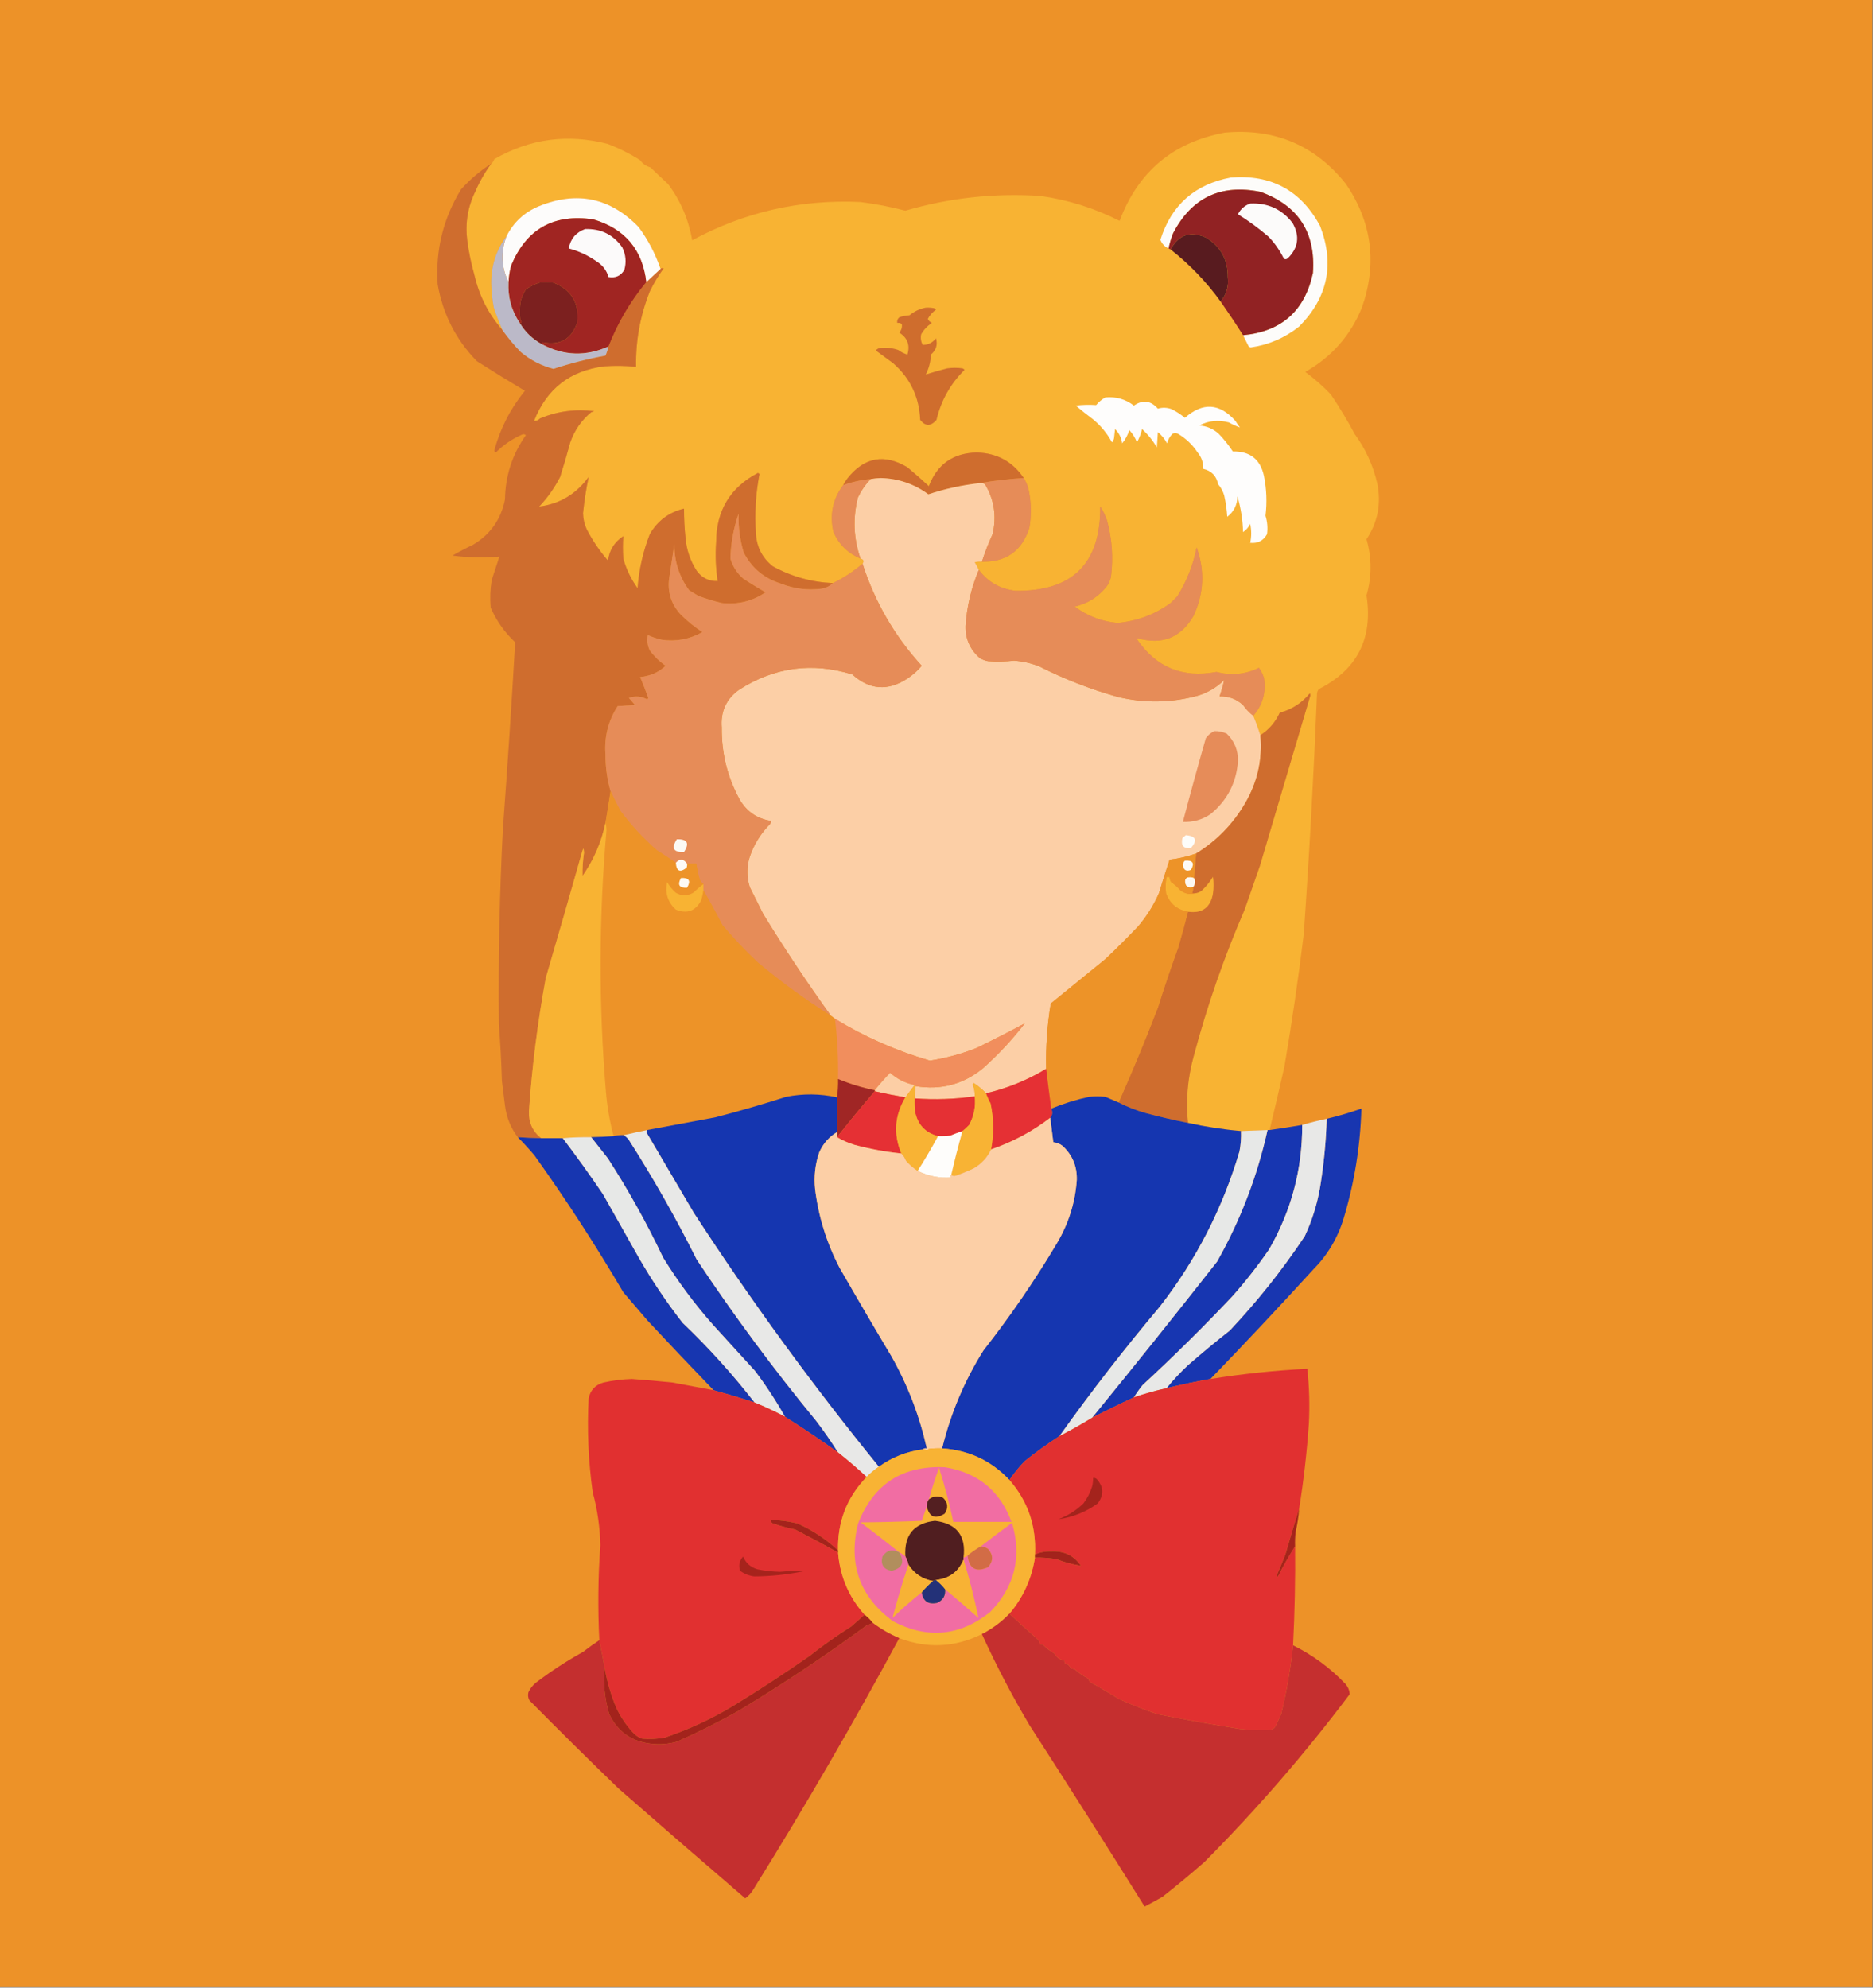 <?xml version="1.0" encoding="UTF-8"?>
<!DOCTYPE svg PUBLIC "-//W3C//DTD SVG 1.1//EN" "http://www.w3.org/Graphics/SVG/1.1/DTD/svg11.dtd">
<svg xmlns="http://www.w3.org/2000/svg" version="1.1" width="1836px" height="1948px" style="shape-rendering:geometricPrecision; text-rendering:geometricPrecision; image-rendering:optimizeQuality; fill-rule:evenodd; clip-rule:evenodd" xmlns:xlink="http://www.w3.org/1999/xlink">
<rect width="100%" height="100%" fill="#808080" stroke="none"/>
<g><path style="opacity:1" fill="#ed9228" d="M -0.5,-0.5 C 611.5,-0.5 1223.5,-0.5 1835.5,-0.5C 1835.5,648.833 1835.5,1298.17 1835.5,1947.5C 1223.5,1947.5 611.5,1947.5 -0.5,1947.5C -0.5,1298.17 -0.5,648.833 -0.5,-0.5 Z"/></g>
<g><path style="opacity:1" fill="#f8b333" d="M 1244.5,1107.5 C 1243.83,1107.5 1243.17,1107.5 1242.5,1107.5C 1233.83,1107.83 1225.17,1108.17 1216.5,1108.5C 1198.95,1106.99 1181.62,1104.32 1164.5,1100.5C 1162.29,1078.5 1164.13,1056.83 1170,1035.5C 1183.08,986.245 1199.75,938.245 1220,891.5C 1225,877.178 1230,862.844 1235,848.5C 1251.43,792.857 1267.93,737.19 1284.5,681.5C 1284.33,680.833 1284.17,680.167 1284,679.5C 1276.13,689.009 1266.3,695.342 1254.5,698.5C 1250.27,707.725 1243.94,715.059 1235.5,720.5C 1233.42,714.018 1231.09,707.684 1228.5,701.5C 1237.73,690.906 1241.23,678.573 1239,664.5C 1237.89,660.802 1236.22,657.468 1234,654.5C 1220.74,660.988 1206.9,662.321 1192.5,658.5C 1159.35,664.795 1133.35,654.128 1114.5,626.5C 1114.67,626.167 1114.83,625.833 1115,625.5C 1139.18,632.387 1157.52,625.054 1170,603.5C 1180.18,581.584 1181.18,559.251 1173,536.5C 1169.59,553.753 1163.25,569.753 1154,584.5C 1151.83,586.667 1149.67,588.833 1147.5,591C 1131.94,602.279 1114.61,608.779 1095.5,610.5C 1079.94,609.116 1065.94,603.782 1053.5,594.5C 1066.42,591.468 1076.92,584.801 1085,574.5C 1086.91,571.785 1088.24,568.785 1089,565.5C 1091.44,546.548 1090.11,527.882 1085,509.5C 1083.36,504.892 1081.2,500.559 1078.5,496.5C 1078.93,552.237 1051.26,579.737 995.5,579C 980.472,577.287 968.472,570.453 959.5,558.5C 958.307,555.948 956.973,553.448 955.5,551C 957.81,550.503 960.143,550.337 962.5,550.5C 986.149,551.021 1001.65,540.021 1009,517.5C 1010.94,506.157 1010.94,494.823 1009,483.5C 1008.23,478.076 1006.4,473.076 1003.5,468.5C 992.616,452.385 977.283,444.051 957.5,443.5C 934.359,443.989 918.693,454.989 910.5,476.5C 903.648,470.147 896.648,463.981 889.5,458C 866.976,444.505 847.476,448.005 831,468.5C 829.277,470.717 827.777,473.05 826.5,475.5C 816.257,489.207 813.091,504.541 817,521.5C 822.417,533.63 831.251,542.296 843.5,547.5C 846.588,548.243 847.255,549.91 845.5,552.5C 836.644,560.013 826.978,566.346 816.5,571.5C 795.495,570.603 775.829,565.103 757.5,555C 747.389,546.945 741.889,536.445 741,523.5C 739.567,503.645 740.734,483.978 744.5,464.5C 744,464.167 743.5,463.833 743,463.5C 715.79,477.767 702.124,500.434 702,531.5C 701.108,544.238 701.608,556.905 703.5,569.5C 694.904,569.785 688.071,566.452 683,559.5C 676.72,549.831 673.054,539.164 672,527.5C 670.972,517.859 670.472,508.192 670.5,498.5C 655.795,502.032 644.628,510.365 637,523.5C 630.325,540.547 626.325,558.214 625,576.5C 618.628,567.75 613.961,558.084 611,547.5C 610.444,540.114 610.444,532.781 611,525.5C 602.308,531.192 597.308,539.192 596,549.5C 587.751,539.998 580.751,529.664 575,518.5C 572.795,513.555 571.628,508.389 571.5,503C 572.727,491.002 574.56,479.168 577,467.5C 564.818,484.25 548.651,493.917 528.5,496.5C 536.723,487.783 543.557,478.116 549,467.5C 552.584,456.254 555.917,444.921 559,433.5C 563.141,421.709 569.975,411.876 579.5,404C 580.5,403.667 581.5,403.333 582.5,403C 564.162,400.667 546.495,403 529.5,410C 527.61,411.873 525.61,412.706 523.5,412.5C 535.826,381.019 558.826,363.185 592.5,359C 602.86,358.267 613.194,358.433 623.5,359.5C 623.039,333.884 627.539,309.217 637,285.5C 640.871,277.586 645.371,270.086 650.5,263C 649.423,262.53 648.423,262.697 647.5,263.5C 642.428,248.688 635.261,235.021 626,222.5C 598.184,193.803 565.684,186.969 528.5,202C 514.104,207.9 503.437,217.734 496.5,231.5C 486.416,245.041 481.416,260.374 481.5,277.5C 481.675,285.568 482.508,293.568 484,301.5C 486.546,308.975 489.379,316.308 492.5,323.5C 478.872,307.913 469.706,289.913 465,269.5C 461.834,258.334 459.5,247.001 458,235.5C 455.869,218.692 458.536,202.692 466,187.5C 470.171,177.811 475.338,168.811 481.5,160.5C 482.947,159.378 483.947,157.878 484.5,156C 519.403,135.957 556.403,130.957 595.5,141C 606.75,145.292 617.417,150.625 627.5,157C 630.055,160.572 633.388,162.905 637.5,164C 643.286,169.576 649.12,175.076 655,180.5C 667.182,196.889 675.016,215.223 678.5,235.5C 729.856,207.748 784.856,195.248 843.5,198C 858.379,199.888 873.046,202.721 887.5,206.5C 930.602,193.93 974.602,189.097 1019.5,192C 1046.93,195.853 1072.93,204.02 1097.5,216.5C 1115.51,168.325 1149.85,139.491 1200.5,130C 1249.55,125.544 1289.22,142.378 1319.5,180.5C 1344.91,218.129 1350.08,258.462 1335,301.5C 1323.81,328.863 1305.31,349.863 1279.5,364.5C 1288.48,371.154 1296.82,378.488 1304.5,386.5C 1312.98,399.061 1320.81,412.061 1328,425.5C 1338.54,439.917 1345.87,455.917 1350,473.5C 1354.11,493.423 1350.61,511.756 1339.5,528.5C 1344.76,546.873 1344.76,565.206 1339.5,583.5C 1346.06,625.715 1330.39,656.382 1292.5,675.5C 1291.72,676.729 1291.22,678.062 1291,679.5C 1287.83,758.236 1283.5,836.902 1278,915.5C 1272.69,958.984 1266.36,1002.32 1259,1045.5C 1254.33,1066.22 1249.49,1086.89 1244.5,1107.5 Z"/></g>
<g><path style="opacity:1" fill="#fdfcfa" d="M 1218.5,328.5 C 1256.23,324.937 1279.06,304.604 1287,267.5C 1289.81,227.925 1272.64,201.425 1235.5,188C 1196.74,180.134 1168.24,193.634 1150,228.5C 1148.03,233.391 1146.53,238.391 1145.5,243.5C 1141.6,241.739 1138.93,238.906 1137.5,235C 1148.25,200.923 1171.25,180.59 1206.5,174C 1246.15,170.859 1275.32,186.693 1294,221.5C 1308.4,258.84 1301.57,291.673 1273.5,320C 1259.56,331.094 1243.73,337.928 1226,340.5C 1225.23,340.355 1224.56,340.022 1224,339.5C 1222.14,335.78 1220.31,332.114 1218.5,328.5 Z"/></g>
<g><path style="opacity:1" fill="#cf6d2e" d="M 481.5,160.5 C 475.338,168.811 470.171,177.811 466,187.5C 458.536,202.692 455.869,218.692 458,235.5C 459.5,247.001 461.834,258.334 465,269.5C 469.706,289.913 478.872,307.913 492.5,323.5C 497.942,331.111 503.942,338.278 510.5,345C 519.902,352.868 530.569,358.368 542.5,361.5C 559.192,356.027 576.192,351.694 593.5,348.5C 594.801,345.573 595.801,342.573 596.5,339.5C 605.486,316.527 617.819,295.527 633.5,276.5C 638.193,272.139 642.859,267.805 647.5,263.5C 648.423,262.697 649.423,262.53 650.5,263C 645.371,270.086 640.871,277.586 637,285.5C 627.539,309.217 623.039,333.884 623.5,359.5C 613.194,358.433 602.86,358.267 592.5,359C 558.826,363.185 535.826,381.019 523.5,412.5C 525.61,412.706 527.61,411.873 529.5,410C 546.495,403 564.162,400.667 582.5,403C 581.5,403.333 580.5,403.667 579.5,404C 569.975,411.876 563.141,421.709 559,433.5C 555.917,444.921 552.584,456.254 549,467.5C 543.557,478.116 536.723,487.783 528.5,496.5C 548.651,493.917 564.818,484.25 577,467.5C 574.56,479.168 572.727,491.002 571.5,503C 571.628,508.389 572.795,513.555 575,518.5C 580.751,529.664 587.751,539.998 596,549.5C 597.308,539.192 602.308,531.192 611,525.5C 610.444,532.781 610.444,540.114 611,547.5C 613.961,558.084 618.628,567.75 625,576.5C 626.325,558.214 630.325,540.547 637,523.5C 644.628,510.365 655.795,502.032 670.5,498.5C 670.472,508.192 670.972,517.859 672,527.5C 673.054,539.164 676.72,549.831 683,559.5C 688.071,566.452 694.904,569.785 703.5,569.5C 701.608,556.905 701.108,544.238 702,531.5C 702.124,500.434 715.79,477.767 743,463.5C 743.5,463.833 744,464.167 744.5,464.5C 740.734,483.978 739.567,503.645 741,523.5C 741.889,536.445 747.389,546.945 757.5,555C 775.829,565.103 795.495,570.603 816.5,571.5C 813.454,574.357 809.787,576.19 805.5,577C 791.722,578.769 778.388,577.102 765.5,572C 749.043,566.869 736.876,556.702 729,541.5C 725.279,529.143 723.612,516.476 724,503.5C 719.011,517.777 716.344,532.444 716,547.5C 718.271,555.206 722.437,561.706 728.5,567C 735.676,571.755 743.009,576.255 750.5,580.5C 737.572,589.257 723.238,592.757 707.5,591C 699.638,589.121 691.971,586.787 684.5,584C 681.5,582.167 678.5,580.333 675.5,578.5C 665.802,565.235 660.969,550.235 661,533.5C 659.333,544.503 657.666,555.503 656,566.5C 654.12,580.358 657.953,592.358 667.5,602.5C 673.951,608.886 680.951,614.553 688.5,619.5C 676.081,626.55 662.748,629.05 648.5,627C 643.788,625.87 639.288,624.37 635,622.5C 634.023,627.734 634.69,632.734 637,637.5C 641.38,643.382 646.547,648.382 652.5,652.5C 645.506,659.012 637.172,662.678 627.5,663.5C 630.305,670.278 632.972,677.111 635.5,684C 635.167,684.5 634.833,685 634.5,685.5C 628.703,682.358 622.703,681.858 616.5,684C 618.5,686.333 620.5,688.667 622.5,691C 616.833,691.333 611.167,691.667 605.5,692C 596.219,706.4 592.219,722.233 593.5,739.5C 593.471,751.743 595.138,763.743 598.5,775.5C 596.916,785.837 595.249,796.17 593.5,806.5C 589.534,825.425 582.034,842.758 571,858.5C 570.835,850.812 571.335,843.145 572.5,835.5C 572.333,834.167 572.167,832.833 572,831.5C 571.667,832.167 571.333,832.833 571,833.5C 559.209,875.21 547.209,916.876 535,958.5C 527.032,1001.68 521.532,1045.18 518.5,1089C 518.088,1100 522.088,1108.83 530.5,1115.5C 522.821,1115.4 515.154,1115.07 507.5,1114.5C 500.605,1105.36 496.438,1095.03 495,1083.5C 494,1075.5 493,1067.5 492,1059.5C 491.443,1040.8 490.443,1022.14 489,1003.5C 488.336,939.46 489.669,875.46 493,811.5C 497.501,750.838 501.501,690.171 505,629.5C 494.67,619.833 486.67,608.499 481,595.5C 480.193,586.454 480.526,577.454 482,568.5C 484.526,560.796 487.026,553.13 489.5,545.5C 474.153,546.845 458.819,546.512 443.5,544.5C 449.974,540.762 456.641,537.262 463.5,534C 480.597,523.893 491.097,509.059 495,489.5C 495.347,466.294 502.18,445.294 515.5,426.5C 514.277,425.386 512.944,425.219 511.5,426C 502.064,430.179 493.73,435.846 486.5,443C 485.4,443.432 484.733,442.932 484.5,441.5C 490.431,419.802 500.431,400.302 514.5,383C 498.728,373.608 483.061,363.942 467.5,354C 446.892,332.952 434.058,307.786 429,278.5C 426.843,244.989 434.51,213.989 452,185.5C 461.11,175.495 470.943,167.161 481.5,160.5 Z"/></g>
<g><path style="opacity:1" fill="#912223" d="M 1218.5,328.5 C 1211.43,317.365 1204.09,306.365 1196.5,295.5C 1202.25,288.622 1204.58,280.622 1203.5,271.5C 1203.7,254.727 1196.7,241.893 1182.5,233C 1167.18,226.001 1155.52,229.834 1147.5,244.5C 1146.83,244.167 1146.17,243.833 1145.5,243.5C 1146.53,238.391 1148.03,233.391 1150,228.5C 1168.24,193.634 1196.74,180.134 1235.5,188C 1272.64,201.425 1289.81,227.925 1287,267.5C 1279.06,304.604 1256.23,324.937 1218.5,328.5 Z"/></g>
<g><path style="opacity:1" fill="#fdfcfb" d="M 647.5,263.5 C 642.859,267.805 638.193,272.139 633.5,276.5C 629.729,244.561 612.396,224.061 581.5,215C 542.644,209.335 515.811,224.502 501,260.5C 499.624,265.755 498.791,271.088 498.5,276.5C 491.341,261.906 490.675,246.906 496.5,231.5C 503.437,217.734 514.104,207.9 528.5,202C 565.684,186.969 598.184,193.803 626,222.5C 635.261,235.021 642.428,248.688 647.5,263.5 Z"/></g>
<g><path style="opacity:1" fill="#fcfbfa" d="M 1225.5,199.5 C 1242.67,198.668 1256.5,205.001 1267,218.5C 1274.26,231.289 1272.76,242.789 1262.5,253C 1261.12,254.241 1259.79,254.408 1258.5,253.5C 1254.61,245.547 1249.61,238.38 1243.5,232C 1234.04,223.869 1224.04,216.535 1213.5,210C 1216.12,204.867 1220.12,201.367 1225.5,199.5 Z"/></g>
<g><path style="opacity:1" fill="#a02522" d="M 633.5,276.5 C 617.819,295.527 605.486,316.527 596.5,339.5C 574.505,349.412 552.838,348.746 531.5,337.5C 531.369,336.761 531.536,336.094 532,335.5C 549.29,338.858 560.624,332.191 566,315.5C 567.764,296.775 559.93,283.941 542.5,277C 537.833,276.333 533.167,276.333 528.5,277C 523.792,278.687 519.459,280.854 515.5,283.5C 513.452,286.916 511.786,290.583 510.5,294.5C 509.336,300.807 509.169,307.141 510,313.5C 511.812,315.304 511.646,316.304 509.5,316.5C 501.38,304.516 497.713,291.183 498.5,276.5C 498.791,271.088 499.624,265.755 501,260.5C 515.811,224.502 542.644,209.335 581.5,215C 612.396,224.061 629.729,244.561 633.5,276.5 Z"/></g>
<g><path style="opacity:1" fill="#fcfafa" d="M 573.5,224.5 C 589.056,223.945 601.223,229.945 610,242.5C 613.46,249.628 614.126,256.961 612,264.5C 608.553,270.381 603.387,272.714 596.5,271.5C 594.566,264.83 590.566,259.663 584.5,256C 576.248,250.207 567.248,246.041 557.5,243.5C 559.211,234.122 564.544,227.789 573.5,224.5 Z"/></g>
<g><path style="opacity:1" fill="#581b1f" d="M 1196.5,295.5 C 1182.5,276.164 1166.16,259.164 1147.5,244.5C 1155.52,229.834 1167.18,226.001 1182.5,233C 1196.7,241.893 1203.7,254.727 1203.5,271.5C 1204.58,280.622 1202.25,288.622 1196.5,295.5 Z"/></g>
<g><path style="opacity:1" fill="#7c201f" d="M 531.5,337.5 C 522.217,332.55 514.884,325.55 509.5,316.5C 511.646,316.304 511.812,315.304 510,313.5C 509.169,307.141 509.336,300.807 510.5,294.5C 511.786,290.583 513.452,286.916 515.5,283.5C 519.459,280.854 523.792,278.687 528.5,277C 533.167,276.333 537.833,276.333 542.5,277C 559.93,283.941 567.764,296.775 566,315.5C 560.624,332.191 549.29,338.858 532,335.5C 531.536,336.094 531.369,336.761 531.5,337.5 Z"/></g>
<g><path style="opacity:1" fill="#cf6d2d" d="M 907.5,301.5 C 910.187,301.336 912.854,301.503 915.5,302C 916.308,302.308 916.975,302.808 917.5,303.5C 914.119,305.88 911.453,308.88 909.5,312.5C 910.276,314.356 911.609,315.689 913.5,316.5C 909.143,319.357 905.643,323.023 903,327.5C 902.196,331.204 902.696,334.704 904.5,338C 909.807,338.013 914.141,335.847 917.5,331.5C 919.297,337.908 917.63,343.242 912.5,347.5C 912.287,354.409 910.62,360.909 907.5,367C 914.337,364.837 921.337,362.837 928.5,361C 933.5,360.333 938.5,360.333 943.5,361C 944.308,361.308 944.975,361.808 945.5,362.5C 931.658,376.181 922.491,392.515 918,411.5C 912.407,417.983 907.074,417.983 902,411.5C 901.06,389.124 892.227,370.624 875.5,356C 869.795,351.821 864.129,347.655 858.5,343.5C 859.714,341.931 861.381,341.098 863.5,341C 869.293,340.465 874.959,341.131 880.5,343C 883.286,345.06 886.286,346.56 889.5,347.5C 892.239,338.207 889.572,331.041 881.5,326C 883.661,323.523 884.495,320.689 884,317.5C 882.644,316.62 881.144,316.286 879.5,316.5C 879.178,314.278 879.845,312.444 881.5,311C 884.711,309.847 888.044,309.18 891.5,309C 896.282,305.107 901.615,302.607 907.5,301.5 Z"/></g>
<g><path style="opacity:1" fill="#bbb9c8" d="M 496.5,231.5 C 490.675,246.906 491.341,261.906 498.5,276.5C 497.713,291.183 501.38,304.516 509.5,316.5C 514.884,325.55 522.217,332.55 531.5,337.5C 552.838,348.746 574.505,349.412 596.5,339.5C 595.801,342.573 594.801,345.573 593.5,348.5C 576.192,351.694 559.192,356.027 542.5,361.5C 530.569,358.368 519.902,352.868 510.5,345C 503.942,338.278 497.942,331.111 492.5,323.5C 489.379,316.308 486.546,308.975 484,301.5C 482.508,293.568 481.675,285.568 481.5,277.5C 481.416,260.374 486.416,245.041 496.5,231.5 Z"/></g>
<g><path style="opacity:1" fill="#fefdfc" d="M 1083.5,389.5 C 1093.94,388.517 1103.27,391.183 1111.5,397.5C 1120.18,391.564 1128.01,392.564 1135,400.5C 1139.51,399.165 1144.01,399.331 1148.5,401C 1153.18,403.336 1157.51,406.169 1161.5,409.5C 1178.95,394.068 1195.45,395.068 1211,412.5C 1212.38,414.754 1213.88,416.92 1215.5,419C 1211.86,417.686 1208.19,416.019 1204.5,414C 1194.4,411.237 1184.74,412.237 1175.5,417C 1182.79,417.538 1189.13,420.205 1194.5,425C 1199.68,430.352 1204.34,436.185 1208.5,442.5C 1225.28,442.117 1235.45,450.117 1239,466.5C 1241.58,479.421 1242.08,492.421 1240.5,505.5C 1242.32,511.384 1242.82,517.384 1242,523.5C 1238.41,529.925 1232.91,532.759 1225.5,532C 1226.81,525.889 1226.81,519.722 1225.5,513.5C 1223.89,516.778 1221.56,519.444 1218.5,521.5C 1218.18,509.589 1216.35,497.923 1213,486.5C 1212.82,494.863 1209.49,501.529 1203,506.5C 1202.56,499.416 1201.56,492.416 1200,485.5C 1198.78,481.385 1196.78,477.718 1194,474.5C 1192.39,466.392 1187.56,461.392 1179.5,459.5C 1179.67,453.5 1177.84,448.167 1174,443.5C 1168.91,435.797 1162.41,429.631 1154.5,425C 1152.83,424.333 1151.17,424.333 1149.5,425C 1146.77,427.626 1144.94,430.793 1144,434.5C 1141.76,430.252 1138.76,426.586 1135,423.5C 1134.67,428.5 1134.33,433.5 1134,438.5C 1130.12,431.777 1125.28,425.777 1119.5,420.5C 1118.42,425.091 1116.75,429.424 1114.5,433.5C 1112.75,429.005 1110.25,425.005 1107,421.5C 1105.54,426.297 1103.2,430.631 1100,434.5C 1099.26,429.022 1096.93,424.355 1093,420.5C 1092.67,423.5 1092.33,426.5 1092,429.5C 1091.71,431.044 1091.04,432.377 1090,433.5C 1085.34,424.837 1079.18,417.337 1071.5,411C 1065.67,406.66 1060,402.16 1054.5,397.5C 1061.16,396.692 1067.82,396.525 1074.5,397C 1077.11,393.882 1080.11,391.382 1083.5,389.5 Z"/></g>
<g><path style="opacity:1" fill="#cf6d2e" d="M 1003.5,468.5 C 988.929,469.377 974.596,471.044 960.5,473.5C 943.263,475.351 926.429,479.018 910,484.5C 896.209,474.292 880.709,468.958 863.5,468.5C 860.116,468.586 856.783,468.919 853.5,469.5C 844.205,470.325 835.205,472.325 826.5,475.5C 827.777,473.05 829.277,470.717 831,468.5C 847.476,448.005 866.976,444.505 889.5,458C 896.648,463.981 903.648,470.147 910.5,476.5C 918.693,454.989 934.359,443.989 957.5,443.5C 977.283,444.051 992.616,452.385 1003.5,468.5 Z"/></g>
<g><path style="opacity:1" fill="#fccfa6" d="M 960.5,473.5 C 962.288,473.215 963.955,473.548 965.5,474.5C 974.579,489.672 977.079,506.006 973,523.5C 968.957,532.259 965.457,541.259 962.5,550.5C 960.143,550.337 957.81,550.503 955.5,551C 956.973,553.448 958.307,555.948 959.5,558.5C 952.085,576.084 947.751,594.418 946.5,613.5C 946.221,626.151 950.888,636.651 960.5,645C 962.972,646.46 965.639,647.46 968.5,648C 977.011,648.605 985.511,648.438 994,647.5C 1002.44,648.089 1010.6,649.922 1018.5,653C 1043.18,665.503 1068.84,675.503 1095.5,683C 1121.61,689.284 1147.61,688.951 1173.5,682C 1183.67,679.005 1192.5,673.838 1200,666.5C 1198.83,671.839 1197.33,677.172 1195.5,682.5C 1204.35,682.196 1212.02,685.029 1218.5,691C 1221.34,695.001 1224.67,698.501 1228.5,701.5C 1231.09,707.684 1233.42,714.018 1235.5,720.5C 1237.63,743.978 1232.8,765.978 1221,786.5C 1209.02,807.309 1192.86,823.976 1172.5,836.5C 1164.11,839.517 1155.44,841.517 1146.5,842.5C 1142.85,853.436 1139.35,864.436 1136,875.5C 1130.83,887.176 1124.17,897.843 1116,907.5C 1105.5,918.667 1094.67,929.5 1083.5,940C 1065.67,954.5 1047.83,969 1030,983.5C 1026.51,1004.68 1025.01,1026.01 1025.5,1047.5C 1007.15,1058.62 987.484,1066.62 966.5,1071.5C 962.98,1067.72 958.98,1064.39 954.5,1061.5C 954.167,1062 953.833,1062.5 953.5,1063C 955.049,1066.68 955.716,1070.51 955.5,1074.5C 935.905,1077.3 916.238,1077.97 896.5,1076.5C 896.646,1072.48 896.979,1068.48 897.5,1064.5C 922.252,1068.59 944.252,1062.76 963.5,1047C 978.579,1033.59 992.245,1018.92 1004.5,1003C 989.136,1011.18 973.469,1019.18 957.5,1027C 942.634,1032.9 927.301,1037.07 911.5,1039.5C 878.602,1029.88 847.602,1016.21 818.5,998.5C 817.167,997.5 815.833,996.5 814.5,995.5C 791.091,963.021 768.924,929.688 748,895.5C 743.651,886.802 739.318,878.136 735,869.5C 731.816,859.47 731.816,849.47 735,839.5C 739.23,827.279 745.896,816.612 755,807.5C 755.483,806.552 755.649,805.552 755.5,804.5C 742.095,802.368 731.928,795.368 725,783.5C 713.058,761.644 707.224,738.144 707.5,713C 706.261,697.342 711.928,685.008 724.5,676C 759.17,653.809 796.17,648.809 835.5,661C 852.313,676.212 870.313,677.545 889.5,665C 894.773,661.527 899.439,657.361 903.5,652.5C 876.974,623.463 857.641,590.13 845.5,552.5C 847.255,549.91 846.588,548.243 843.5,547.5C 836.677,527.741 835.843,507.741 841,487.5C 844.218,480.792 848.384,474.792 853.5,469.5C 856.783,468.919 860.116,468.586 863.5,468.5C 880.709,468.958 896.209,474.292 910,484.5C 926.429,479.018 943.263,475.351 960.5,473.5 Z"/></g>
<g><path style="opacity:1" fill="#e68c58" d="M 1003.5,468.5 C 1006.4,473.076 1008.23,478.076 1009,483.5C 1010.94,494.823 1010.94,506.157 1009,517.5C 1001.65,540.021 986.149,551.021 962.5,550.5C 965.457,541.259 968.957,532.259 973,523.5C 977.079,506.006 974.579,489.672 965.5,474.5C 963.955,473.548 962.288,473.215 960.5,473.5C 974.596,471.044 988.929,469.377 1003.5,468.5 Z"/></g>
<g><path style="opacity:1" fill="#e68c58" d="M 853.5,469.5 C 848.384,474.792 844.218,480.792 841,487.5C 835.843,507.741 836.677,527.741 843.5,547.5C 831.251,542.296 822.417,533.63 817,521.5C 813.091,504.541 816.257,489.207 826.5,475.5C 835.205,472.325 844.205,470.325 853.5,469.5 Z"/></g>
<g><path style="opacity:1" fill="#e68c58" d="M 816.5,571.5 C 826.978,566.346 836.644,560.013 845.5,552.5C 857.641,590.13 876.974,623.463 903.5,652.5C 899.439,657.361 894.773,661.527 889.5,665C 870.313,677.545 852.313,676.212 835.5,661C 796.17,648.809 759.17,653.809 724.5,676C 711.928,685.008 706.261,697.342 707.5,713C 707.224,738.144 713.058,761.644 725,783.5C 731.928,795.368 742.095,802.368 755.5,804.5C 755.649,805.552 755.483,806.552 755,807.5C 745.896,816.612 739.23,827.279 735,839.5C 731.816,849.47 731.816,859.47 735,869.5C 739.318,878.136 743.651,886.802 748,895.5C 768.924,929.688 791.091,963.021 814.5,995.5C 789.328,979.734 765.328,962.234 742.5,943C 730.269,931.438 718.769,919.271 708,906.5C 702.04,894.903 695.873,883.569 689.5,872.5C 689.5,870.5 689.5,868.5 689.5,866.5C 688.199,865.36 687.032,864.027 686,862.5C 684.539,857.24 683.373,851.907 682.5,846.5C 679.5,846.5 676.5,846.5 673.5,846.5C 670.102,841.649 666.435,841.316 662.5,845.5C 656.307,841.384 649.973,837.218 643.5,833C 630.336,821.498 618.502,808.665 608,794.5C 604.724,788.142 601.558,781.808 598.5,775.5C 595.138,763.743 593.471,751.743 593.5,739.5C 592.219,722.233 596.219,706.4 605.5,692C 611.167,691.667 616.833,691.333 622.5,691C 620.5,688.667 618.5,686.333 616.5,684C 622.703,681.858 628.703,682.358 634.5,685.5C 634.833,685 635.167,684.5 635.5,684C 632.972,677.111 630.305,670.278 627.5,663.5C 637.172,662.678 645.506,659.012 652.5,652.5C 646.547,648.382 641.38,643.382 637,637.5C 634.69,632.734 634.023,627.734 635,622.5C 639.288,624.37 643.788,625.87 648.5,627C 662.748,629.05 676.081,626.55 688.5,619.5C 680.951,614.553 673.951,608.886 667.5,602.5C 657.953,592.358 654.12,580.358 656,566.5C 657.666,555.503 659.333,544.503 661,533.5C 660.969,550.235 665.802,565.235 675.5,578.5C 678.5,580.333 681.5,582.167 684.5,584C 691.971,586.787 699.638,589.121 707.5,591C 723.238,592.757 737.572,589.257 750.5,580.5C 743.009,576.255 735.676,571.755 728.5,567C 722.437,561.706 718.271,555.206 716,547.5C 716.344,532.444 719.011,517.777 724,503.5C 723.612,516.476 725.279,529.143 729,541.5C 736.876,556.702 749.043,566.869 765.5,572C 778.388,577.102 791.722,578.769 805.5,577C 809.787,576.19 813.454,574.357 816.5,571.5 Z"/></g>
<g><path style="opacity:1" fill="#e68c58" d="M 1228.5,701.5 C 1224.67,698.501 1221.34,695.001 1218.5,691C 1212.02,685.029 1204.35,682.196 1195.5,682.5C 1197.33,677.172 1198.83,671.839 1200,666.5C 1192.5,673.838 1183.67,679.005 1173.5,682C 1147.61,688.951 1121.61,689.284 1095.5,683C 1068.84,675.503 1043.18,665.503 1018.5,653C 1010.6,649.922 1002.44,648.089 994,647.5C 985.511,648.438 977.011,648.605 968.5,648C 965.639,647.46 962.972,646.46 960.5,645C 950.888,636.651 946.221,626.151 946.5,613.5C 947.751,594.418 952.085,576.084 959.5,558.5C 968.472,570.453 980.472,577.287 995.5,579C 1051.26,579.737 1078.93,552.237 1078.5,496.5C 1081.2,500.559 1083.36,504.892 1085,509.5C 1090.11,527.882 1091.44,546.548 1089,565.5C 1088.24,568.785 1086.91,571.785 1085,574.5C 1076.92,584.801 1066.42,591.468 1053.5,594.5C 1065.94,603.782 1079.94,609.116 1095.5,610.5C 1114.61,608.779 1131.94,602.279 1147.5,591C 1149.67,588.833 1151.83,586.667 1154,584.5C 1163.25,569.753 1169.59,553.753 1173,536.5C 1181.18,559.251 1180.18,581.584 1170,603.5C 1157.52,625.054 1139.18,632.387 1115,625.5C 1114.83,625.833 1114.67,626.167 1114.5,626.5C 1133.35,654.128 1159.35,664.795 1192.5,658.5C 1206.9,662.321 1220.74,660.988 1234,654.5C 1236.22,657.468 1237.89,660.802 1239,664.5C 1241.23,678.573 1237.73,690.906 1228.5,701.5 Z"/></g>
<g><path style="opacity:1" fill="#cf6d2e" d="M 1164.5,1100.5 C 1150.74,1097.81 1137.07,1094.64 1123.5,1091C 1114.06,1088.36 1105.06,1084.86 1096.5,1080.5C 1110.08,1049.88 1122.91,1018.88 1135,987.5C 1141.2,967.693 1147.87,948.026 1155,928.5C 1158.36,916.864 1161.53,905.198 1164.5,893.5C 1178.43,895.413 1186.59,889.413 1189,875.5C 1189.67,870.167 1189.67,864.833 1189,859.5C 1186.07,864.267 1182.57,868.601 1178.5,872.5C 1176.51,874.327 1174.18,875.327 1171.5,875.5C 1170.45,875.649 1169.45,875.483 1168.5,875C 1169.41,873.301 1169.74,871.467 1169.5,869.5C 1171.68,866.737 1172.01,863.737 1170.5,860.5C 1171.12,852.493 1171.79,844.493 1172.5,836.5C 1192.86,823.976 1209.02,807.309 1221,786.5C 1232.8,765.978 1237.63,743.978 1235.5,720.5C 1243.94,715.059 1250.27,707.725 1254.5,698.5C 1266.3,695.342 1276.13,689.009 1284,679.5C 1284.17,680.167 1284.33,680.833 1284.5,681.5C 1267.93,737.19 1251.43,792.857 1235,848.5C 1230,862.844 1225,877.178 1220,891.5C 1199.75,938.245 1183.08,986.245 1170,1035.5C 1164.13,1056.83 1162.29,1078.5 1164.5,1100.5 Z"/></g>
<g><path style="opacity:1" fill="#e68c59" d="M 1190.5,716.5 C 1194.69,716.428 1198.69,717.261 1202.5,719C 1210.05,726.293 1213.72,735.293 1213.5,746C 1211.97,767.201 1202.97,784.534 1186.5,798C 1178.32,803.462 1169.32,805.962 1159.5,805.5C 1166.71,778.082 1174.21,750.749 1182,723.5C 1184.22,720.323 1187.05,717.989 1190.5,716.5 Z"/></g>
<g><path style="opacity:1" fill="#ed9328" d="M 598.5,775.5 C 601.558,781.808 604.724,788.142 608,794.5C 618.502,808.665 630.336,821.498 643.5,833C 649.973,837.218 656.307,841.384 662.5,845.5C 662.987,853.818 666.487,855.485 673,850.5C 673.49,849.207 673.657,847.873 673.5,846.5C 676.5,846.5 679.5,846.5 682.5,846.5C 683.373,851.907 684.539,857.24 686,862.5C 687.032,864.027 688.199,865.36 689.5,866.5C 686.052,869.078 682.719,871.911 679.5,875C 673.728,878.239 668.062,878.239 662.5,875C 659.067,871.958 656.234,868.458 654,864.5C 651.684,875.184 654.518,884.184 662.5,891.5C 673.776,895.91 682.109,892.743 687.5,882C 688.361,878.863 689.027,875.697 689.5,872.5C 695.873,883.569 702.04,894.903 708,906.5C 718.769,919.271 730.269,931.438 742.5,943C 765.328,962.234 789.328,979.734 814.5,995.5C 815.833,996.5 817.167,997.5 818.5,998.5C 820.853,1018.09 821.853,1037.75 821.5,1057.5C 821.64,1063.54 821.307,1069.54 820.5,1075.5C 803.868,1071.83 787.202,1071.66 770.5,1075C 747.677,1082.27 724.677,1088.94 701.5,1095C 679.146,1099.17 656.813,1103.34 634.5,1107.5C 626.693,1109.06 619.026,1110.73 611.5,1112.5C 608.098,1112.34 604.764,1112.68 601.5,1113.5C 597.751,1099.43 595.251,1085.1 594,1070.5C 586.798,984.971 586.964,899.471 594.5,814C 594.497,811.31 594.164,808.81 593.5,806.5C 595.249,796.17 596.916,785.837 598.5,775.5 Z"/></g>
<g><path style="opacity:1" fill="#fdfdfa" d="M 1162.5,818.5 C 1172.35,819.432 1174.01,823.599 1167.5,831C 1160.24,832.033 1157.41,828.867 1159,821.5C 1160.15,820.364 1161.31,819.364 1162.5,818.5 Z"/></g>
<g><path style="opacity:1" fill="#fcfaf6" d="M 663.5,822.5 C 673.766,822.262 676.099,826.428 670.5,835C 660.102,835.471 657.768,831.305 663.5,822.5 Z"/></g>
<g><path style="opacity:1" fill="#fdfbf7" d="M 673.5,846.5 C 673.657,847.873 673.49,849.207 673,850.5C 666.487,855.485 662.987,853.818 662.5,845.5C 666.435,841.316 670.102,841.649 673.5,846.5 Z"/></g>
<g><path style="opacity:1" fill="#f8b333" d="M 593.5,806.5 C 594.164,808.81 594.497,811.31 594.5,814C 586.964,899.471 586.798,984.971 594,1070.5C 595.251,1085.1 597.751,1099.43 601.5,1113.5C 594.178,1114.04 586.845,1114.37 579.5,1114.5C 570.143,1114.35 560.809,1114.68 551.5,1115.5C 544.5,1115.5 537.5,1115.5 530.5,1115.5C 522.088,1108.83 518.088,1100 518.5,1089C 521.532,1045.18 527.032,1001.68 535,958.5C 547.209,916.876 559.209,875.21 571,833.5C 571.333,832.833 571.667,832.167 572,831.5C 572.167,832.833 572.333,834.167 572.5,835.5C 571.335,843.145 570.835,850.812 571,858.5C 582.034,842.758 589.534,825.425 593.5,806.5 Z"/></g>
<g><path style="opacity:1" fill="#fdfaf4" d="M 667.5,860.5 C 675.49,860.086 677.49,863.253 673.5,870C 665.805,870.443 663.805,867.277 667.5,860.5 Z"/></g>
<g><path style="opacity:1" fill="#f8b333" d="M 1171.5,875.5 C 1174.18,875.327 1176.51,874.327 1178.5,872.5C 1182.57,868.601 1186.07,864.267 1189,859.5C 1189.67,864.833 1189.67,870.167 1189,875.5C 1186.59,889.413 1178.43,895.413 1164.5,893.5C 1153.86,891.699 1146.7,885.699 1143,875.5C 1142.32,870.129 1142.49,864.796 1143.5,859.5C 1144.5,859.5 1145.5,859.5 1146.5,859.5C 1146.49,861.308 1146.99,862.975 1148,864.5C 1151.32,866.819 1154.32,869.485 1157,872.5C 1161.5,875.963 1166.33,876.963 1171.5,875.5 Z"/></g>
<g><path style="opacity:1" fill="#fcf8f2" d="M 1170.5,860.5 C 1172.01,863.737 1171.68,866.737 1169.5,869.5C 1164.58,870.762 1161.91,868.929 1161.5,864C 1161.44,862.289 1162.11,860.956 1163.5,860C 1165.93,859.297 1168.26,859.463 1170.5,860.5 Z"/></g>
<g><path style="opacity:1" fill="#f8b333" d="M 689.5,866.5 C 689.5,868.5 689.5,870.5 689.5,872.5C 689.027,875.697 688.361,878.863 687.5,882C 682.109,892.743 673.776,895.91 662.5,891.5C 654.518,884.184 651.684,875.184 654,864.5C 656.234,868.458 659.067,871.958 662.5,875C 668.062,878.239 673.728,878.239 679.5,875C 682.719,871.911 686.052,869.078 689.5,866.5 Z"/></g>
<g><path style="opacity:1" fill="#ed9328" d="M 1172.5,836.5 C 1171.79,844.493 1171.12,852.493 1170.5,860.5C 1168.26,859.463 1165.93,859.297 1163.5,860C 1162.11,860.956 1161.44,862.289 1161.5,864C 1161.91,868.929 1164.58,870.762 1169.5,869.5C 1169.74,871.467 1169.41,873.301 1168.5,875C 1169.45,875.483 1170.45,875.649 1171.5,875.5C 1166.33,876.963 1161.5,875.963 1157,872.5C 1154.32,869.485 1151.32,866.819 1148,864.5C 1146.99,862.975 1146.49,861.308 1146.5,859.5C 1145.5,859.5 1144.5,859.5 1143.5,859.5C 1142.49,864.796 1142.32,870.129 1143,875.5C 1146.7,885.699 1153.86,891.699 1164.5,893.5C 1161.53,905.198 1158.36,916.864 1155,928.5C 1147.87,948.026 1141.2,967.693 1135,987.5C 1122.91,1018.88 1110.08,1049.88 1096.5,1080.5C 1092.15,1078.66 1087.81,1076.82 1083.5,1075C 1078.17,1074.33 1072.83,1074.33 1067.5,1075C 1054.79,1077.74 1042.46,1081.57 1030.5,1086.5C 1028.7,1073.52 1027.04,1060.52 1025.5,1047.5C 1025.01,1026.01 1026.51,1004.68 1030,983.5C 1047.83,969 1065.67,954.5 1083.5,940C 1094.67,929.5 1105.5,918.667 1116,907.5C 1124.17,897.843 1130.83,887.176 1136,875.5C 1139.35,864.436 1142.85,853.436 1146.5,842.5C 1155.44,841.517 1164.11,839.517 1172.5,836.5 Z"/></g>
<g><path style="opacity:1" fill="#fdfaf5" d="M 1161.5,843.5 C 1169.22,842.87 1171.22,845.87 1167.5,852.5C 1162.93,854.381 1160.26,852.881 1159.5,848C 1159.52,846.167 1160.19,844.667 1161.5,843.5 Z"/></g>
<g><path style="opacity:1" fill="#f18e5d" d="M 818.5,998.5 C 847.602,1016.21 878.602,1029.88 911.5,1039.5C 927.301,1037.07 942.634,1032.9 957.5,1027C 973.469,1019.18 989.136,1011.18 1004.5,1003C 992.245,1018.92 978.579,1033.59 963.5,1047C 944.252,1062.76 922.252,1068.59 897.5,1064.5C 897.5,1063.83 897.167,1063.5 896.5,1063.5C 887.428,1061.63 879.428,1057.63 872.5,1051.5C 867.267,1056.97 862.267,1062.64 857.5,1068.5C 845.14,1065.99 833.14,1062.32 821.5,1057.5C 821.853,1037.75 820.853,1018.09 818.5,998.5 Z"/></g>
<g><path style="opacity:1" fill="#e53034" d="M 1025.5,1047.5 C 1027.04,1060.52 1028.7,1073.52 1030.5,1086.5C 1032.14,1089.83 1031.8,1092.83 1029.5,1095.5C 1011.91,1108.96 992.576,1119.3 971.5,1126.5C 974.307,1111.46 974.141,1096.46 971,1081.5C 969.214,1078.26 967.714,1074.93 966.5,1071.5C 987.484,1066.62 1007.15,1058.62 1025.5,1047.5 Z"/></g>
<g><path style="opacity:1" fill="#fccea5" d="M 896.5,1063.5 C 893.512,1067.46 890.512,1071.46 887.5,1075.5C 877.441,1073.78 867.441,1071.78 857.5,1069.5C 857.5,1069.17 857.5,1068.83 857.5,1068.5C 862.267,1062.64 867.267,1056.97 872.5,1051.5C 879.428,1057.63 887.428,1061.63 896.5,1063.5 Z"/></g>
<g><path style="opacity:1" fill="#a02625" d="M 821.5,1057.5 C 833.14,1062.32 845.14,1065.99 857.5,1068.5C 857.5,1068.83 857.5,1069.17 857.5,1069.5C 844.827,1084.31 832.494,1099.31 820.5,1114.5C 820.5,1112.83 820.5,1111.17 820.5,1109.5C 820.5,1098.17 820.5,1086.83 820.5,1075.5C 821.307,1069.54 821.64,1063.54 821.5,1057.5 Z"/></g>
<g><path style="opacity:1" fill="#e53034" d="M 857.5,1069.5 C 867.441,1071.78 877.441,1073.78 887.5,1075.5C 876.971,1093.1 875.637,1111.43 883.5,1130.5C 867.95,1128.89 852.617,1126.06 837.5,1122C 831.452,1120.16 825.786,1117.66 820.5,1114.5C 832.494,1099.31 844.827,1084.31 857.5,1069.5 Z"/></g>
<g><path style="opacity:1" fill="#1536b0" d="M 820.5,1075.5 C 820.5,1086.83 820.5,1098.17 820.5,1109.5C 812.602,1114.25 806.769,1120.92 803,1129.5C 799.04,1141.18 797.707,1153.18 799,1165.5C 802.372,1192.62 810.372,1218.28 823,1242.5C 839.748,1271.66 856.748,1300.66 874,1329.5C 889.95,1357.86 901.45,1387.86 908.5,1419.5C 906.901,1419.23 905.568,1419.57 904.5,1420.5C 888.692,1422.58 874.359,1428.24 861.5,1437.5C 796.653,1357.86 736.153,1274.86 680,1188.5C 664.5,1162.17 649,1135.83 633.5,1109.5C 633.863,1108.82 634.196,1108.15 634.5,1107.5C 656.813,1103.34 679.146,1099.17 701.5,1095C 724.677,1088.94 747.677,1082.27 770.5,1075C 787.202,1071.66 803.868,1071.83 820.5,1075.5 Z"/></g>
<g><path style="opacity:1" fill="#1536b0" d="M 1096.5,1080.5 C 1105.06,1084.86 1114.06,1088.36 1123.5,1091C 1137.07,1094.64 1150.74,1097.81 1164.5,1100.5C 1181.62,1104.32 1198.95,1106.99 1216.5,1108.5C 1216.77,1115.23 1216.27,1121.9 1215,1128.5C 1198.45,1184.28 1172.45,1234.95 1137,1280.5C 1102.42,1321.57 1069.59,1363.9 1038.5,1407.5C 1026.79,1415.03 1015.46,1423.2 1004.5,1432C 998.908,1437.75 993.908,1443.92 989.5,1450.5C 971.65,1431.58 949.65,1421.24 923.5,1419.5C 931.851,1385.27 945.351,1353.27 964,1323.5C 990.223,1290.06 1014.22,1255.06 1036,1218.5C 1047.43,1199.33 1053.93,1178.67 1055.5,1156.5C 1055.91,1143.16 1051.24,1131.99 1041.5,1123C 1038.85,1120.95 1035.85,1119.78 1032.5,1119.5C 1031.5,1111.49 1030.5,1103.49 1029.5,1095.5C 1031.8,1092.83 1032.14,1089.83 1030.5,1086.5C 1042.46,1081.57 1054.79,1077.74 1067.5,1075C 1072.83,1074.33 1078.17,1074.33 1083.5,1075C 1087.81,1076.82 1092.15,1078.66 1096.5,1080.5 Z"/></g>
<g><path style="opacity:1" fill="#e53034" d="M 955.5,1074.5 C 956.548,1084.43 954.714,1093.76 950,1102.5C 947.963,1104.71 945.797,1106.71 943.5,1108.5C 939.485,1109.89 935.485,1111.39 931.5,1113C 927.514,1113.5 923.514,1113.67 919.5,1113.5C 907.035,1110.2 899.535,1102.2 897,1089.5C 896.501,1085.18 896.334,1080.85 896.5,1076.5C 916.238,1077.97 935.905,1077.3 955.5,1074.5 Z"/></g>
<g><path style="opacity:1" fill="#f8b334" d="M 896.5,1063.5 C 897.167,1063.5 897.5,1063.83 897.5,1064.5C 896.979,1068.48 896.646,1072.48 896.5,1076.5C 896.334,1080.85 896.501,1085.18 897,1089.5C 899.535,1102.2 907.035,1110.2 919.5,1113.5C 913.259,1125.08 906.593,1136.41 899.5,1147.5C 895.218,1144.72 891.384,1141.39 888,1137.5C 886.974,1134.76 885.474,1132.43 883.5,1130.5C 875.637,1111.43 876.971,1093.1 887.5,1075.5C 890.512,1071.46 893.512,1067.46 896.5,1063.5 Z"/></g>
<g><path style="opacity:1" fill="#f8b334" d="M 966.5,1071.5 C 967.714,1074.93 969.214,1078.26 971,1081.5C 974.141,1096.46 974.307,1111.46 971.5,1126.5C 967.74,1134.43 962.073,1140.59 954.5,1145C 948.937,1147.62 943.271,1149.95 937.5,1152C 935.613,1152.78 933.946,1152.61 932.5,1151.5C 935.783,1137.09 939.45,1122.76 943.5,1108.5C 945.797,1106.71 947.963,1104.71 950,1102.5C 954.714,1093.76 956.548,1084.43 955.5,1074.5C 955.716,1070.51 955.049,1066.68 953.5,1063C 953.833,1062.5 954.167,1062 954.5,1061.5C 958.98,1064.39 962.98,1067.72 966.5,1071.5 Z"/></g>
<g><path style="opacity:1" fill="#1836b0" d="M 1186.5,1351.5 C 1172.06,1354.03 1157.73,1357.03 1143.5,1360.5C 1149.93,1352.57 1156.93,1345.07 1164.5,1338C 1177.87,1326.29 1191.54,1314.96 1205.5,1304C 1232.66,1275.18 1257.16,1244.35 1279,1211.5C 1286.16,1196.19 1291.16,1180.19 1294,1163.5C 1297.65,1141.31 1299.82,1118.98 1300.5,1096.5C 1312,1093.78 1323.33,1090.45 1334.5,1086.5C 1333.47,1123.21 1327.63,1159.21 1317,1194.5C 1311.08,1213.69 1301.08,1230.36 1287,1244.5C 1254.03,1280.64 1220.53,1316.31 1186.5,1351.5 Z"/></g>
<g><path style="opacity:1" fill="#fccfa6" d="M 1029.5,1095.5 C 1030.5,1103.49 1031.5,1111.49 1032.5,1119.5C 1035.85,1119.78 1038.85,1120.95 1041.5,1123C 1051.24,1131.99 1055.91,1143.16 1055.5,1156.5C 1053.93,1178.67 1047.43,1199.33 1036,1218.5C 1014.22,1255.06 990.223,1290.06 964,1323.5C 945.351,1353.27 931.851,1385.27 923.5,1419.5C 919.154,1419.33 914.821,1419.5 910.5,1420C 909.975,1420.69 909.308,1421.19 908.5,1421.5C 907.264,1420.75 905.93,1420.42 904.5,1420.5C 905.568,1419.57 906.901,1419.23 908.5,1419.5C 901.45,1387.86 889.95,1357.86 874,1329.5C 856.748,1300.66 839.748,1271.66 823,1242.5C 810.372,1218.28 802.372,1192.62 799,1165.5C 797.707,1153.18 799.04,1141.18 803,1129.5C 806.769,1120.92 812.602,1114.25 820.5,1109.5C 820.5,1111.17 820.5,1112.83 820.5,1114.5C 825.786,1117.66 831.452,1120.16 837.5,1122C 852.617,1126.06 867.95,1128.89 883.5,1130.5C 885.474,1132.43 886.974,1134.76 888,1137.5C 891.384,1141.39 895.218,1144.72 899.5,1147.5C 909.828,1152.67 920.828,1154.83 932.5,1154C 931.226,1153.02 931.226,1152.19 932.5,1151.5C 933.946,1152.61 935.613,1152.78 937.5,1152C 943.271,1149.95 948.937,1147.62 954.5,1145C 962.073,1140.59 967.74,1134.43 971.5,1126.5C 992.576,1119.3 1011.91,1108.96 1029.5,1095.5 Z"/></g>
<g><path style="opacity:1" fill="#1736b1" d="M 1276.5,1102.5 C 1276.61,1146.07 1265.77,1186.74 1244,1224.5C 1232.97,1240.56 1220.97,1255.89 1208,1270.5C 1179.64,1300.53 1150.3,1329.53 1120,1357.5C 1116.91,1361.35 1114.08,1365.35 1111.5,1369.5C 1097.68,1375.91 1084.02,1382.57 1070.5,1389.5C 1111.81,1338.9 1152.64,1287.9 1193,1236.5C 1215.87,1196.08 1232.37,1153.08 1242.5,1107.5C 1243.17,1107.5 1243.83,1107.5 1244.5,1107.5C 1255.2,1106.02 1265.86,1104.35 1276.5,1102.5 Z"/></g>
<g><path style="opacity:1" fill="#fefdfb" d="M 943.5,1108.5 C 939.45,1122.76 935.783,1137.09 932.5,1151.5C 931.226,1152.19 931.226,1153.02 932.5,1154C 920.828,1154.83 909.828,1152.67 899.5,1147.5C 906.593,1136.41 913.259,1125.08 919.5,1113.5C 923.514,1113.67 927.514,1113.5 931.5,1113C 935.485,1111.39 939.485,1109.89 943.5,1108.5 Z"/></g>
<g><path style="opacity:1" fill="#1737b1" d="M 611.5,1112.5 C 613.129,1113.63 614.629,1114.96 616,1116.5C 640.367,1154.57 662.7,1193.9 683,1234.5C 719.301,1289.14 758.301,1341.81 800,1392.5C 807.679,1402.54 814.846,1412.88 821.5,1423.5C 804.475,1411.32 787.142,1399.66 769.5,1388.5C 760.672,1372.84 750.838,1357.84 740,1343.5C 726.333,1328.5 712.667,1313.5 699,1298.5C 680.74,1277.91 664.406,1255.91 650,1232.5C 634.038,1198.91 616.038,1166.58 596,1135.5C 590.483,1128.44 584.983,1121.44 579.5,1114.5C 586.845,1114.37 594.178,1114.04 601.5,1113.5C 604.764,1112.68 608.098,1112.34 611.5,1112.5 Z"/></g>
<g><path style="opacity:1" fill="#e7e8e7" d="M 1242.5,1107.5 C 1232.37,1153.08 1215.87,1196.08 1193,1236.5C 1152.64,1287.9 1111.81,1338.9 1070.5,1389.5C 1060.09,1395.89 1049.43,1401.89 1038.5,1407.5C 1069.59,1363.9 1102.42,1321.57 1137,1280.5C 1172.45,1234.95 1198.45,1184.28 1215,1128.5C 1216.27,1121.9 1216.77,1115.23 1216.5,1108.5C 1225.17,1108.17 1233.83,1107.83 1242.5,1107.5 Z"/></g>
<g><path style="opacity:1" fill="#e7e8e7" d="M 579.5,1114.5 C 584.983,1121.44 590.483,1128.44 596,1135.5C 616.038,1166.58 634.038,1198.91 650,1232.5C 664.406,1255.91 680.74,1277.91 699,1298.5C 712.667,1313.5 726.333,1328.5 740,1343.5C 750.838,1357.84 760.672,1372.84 769.5,1388.5C 759.767,1383.3 749.767,1378.63 739.5,1374.5C 718.056,1346.88 694.556,1320.88 669,1296.5C 653.18,1276.2 638.847,1254.87 626,1232.5C 614.333,1211.83 602.667,1191.17 591,1170.5C 578.314,1151.78 565.148,1133.45 551.5,1115.5C 560.809,1114.68 570.143,1114.35 579.5,1114.5 Z"/></g>
<g><path style="opacity:1" fill="#1736b0" d="M 507.5,1114.5 C 515.154,1115.07 522.821,1115.4 530.5,1115.5C 537.5,1115.5 544.5,1115.5 551.5,1115.5C 565.148,1133.45 578.314,1151.78 591,1170.5C 602.667,1191.17 614.333,1211.83 626,1232.5C 638.847,1254.87 653.18,1276.2 669,1296.5C 694.556,1320.88 718.056,1346.88 739.5,1374.5C 726.265,1370.19 712.931,1366.19 699.5,1362.5C 677.839,1340.01 656.339,1317.34 635,1294.5C 627,1285.17 619,1275.83 611,1266.5C 583.969,1220.49 554.969,1175.82 524,1132.5C 518.707,1126.2 513.207,1120.2 507.5,1114.5 Z"/></g>
<g><path style="opacity:1" fill="#e8e8e7" d="M 634.5,1107.5 C 634.196,1108.15 633.863,1108.82 633.5,1109.5C 649,1135.83 664.5,1162.17 680,1188.5C 736.153,1274.86 796.653,1357.86 861.5,1437.5C 857.233,1440.43 853.233,1443.76 849.5,1447.5C 840.461,1439.13 831.128,1431.13 821.5,1423.5C 814.846,1412.88 807.679,1402.54 800,1392.5C 758.301,1341.81 719.301,1289.14 683,1234.5C 662.7,1193.9 640.367,1154.57 616,1116.5C 614.629,1114.96 613.129,1113.63 611.5,1112.5C 619.026,1110.73 626.693,1109.06 634.5,1107.5 Z"/></g>
<g><path style="opacity:1" fill="#e8e8e7" d="M 1300.5,1096.5 C 1299.82,1118.98 1297.65,1141.31 1294,1163.5C 1291.16,1180.19 1286.16,1196.19 1279,1211.5C 1257.16,1244.35 1232.66,1275.18 1205.5,1304C 1191.54,1314.96 1177.87,1326.29 1164.5,1338C 1156.93,1345.07 1149.93,1352.57 1143.5,1360.5C 1132.64,1362.88 1121.97,1365.88 1111.5,1369.5C 1114.08,1365.35 1116.91,1361.35 1120,1357.5C 1150.3,1329.53 1179.64,1300.53 1208,1270.5C 1220.97,1255.89 1232.97,1240.56 1244,1224.5C 1265.77,1186.74 1276.61,1146.07 1276.5,1102.5C 1284.4,1100.19 1292.4,1098.19 1300.5,1096.5 Z"/></g>
<g><path style="opacity:1" fill="#e13030" d="M 1273.5,1478.5 C 1268.98,1492.78 1264.48,1507.78 1260,1523.5C 1257.31,1530.38 1254.48,1537.21 1251.5,1544C 1251.61,1545.72 1252.11,1545.89 1253,1544.5C 1258.02,1534.45 1263.52,1524.78 1269.5,1515.5C 1269.82,1547.86 1269.16,1580.19 1267.5,1612.5C 1265.15,1634.94 1261.32,1657.28 1256,1679.5C 1254.26,1683.55 1252.43,1687.55 1250.5,1691.5C 1249.64,1693.2 1248.3,1694.36 1246.5,1695C 1236.15,1695.73 1225.82,1695.57 1215.5,1694.5C 1188.41,1690.16 1161.41,1685.33 1134.5,1680C 1121.52,1675.6 1108.85,1670.6 1096.5,1665C 1087.34,1659.25 1078,1653.75 1068.5,1648.5C 1067.61,1647.68 1067.28,1646.68 1067.5,1645.5C 1062.46,1642.98 1057.8,1639.81 1053.5,1636C 1052.17,1635.67 1050.83,1635.33 1049.5,1635C 1048.63,1632.63 1046.96,1631.13 1044.5,1630.5C 1043.61,1629.68 1043.28,1628.68 1043.5,1627.5C 1039.12,1626.81 1035.79,1624.48 1033.5,1620.5C 1029.42,1618.17 1025.76,1615.34 1022.5,1612C 1021.55,1611.52 1020.55,1611.35 1019.5,1611.5C 1019.27,1609.57 1018.44,1607.9 1017,1606.5C 1007.65,1598.32 998.487,1589.98 989.5,1581.5C 1003.01,1565.49 1011.34,1547.15 1014.5,1526.5C 1021.54,1526.41 1028.54,1526.91 1035.5,1528C 1043.25,1531.1 1051.25,1533.27 1059.5,1534.5C 1052.68,1524.53 1043.02,1519.86 1030.5,1520.5C 1024.91,1520.25 1019.58,1521.25 1014.5,1523.5C 1015.89,1495.67 1007.56,1471.34 989.5,1450.5C 993.908,1443.92 998.908,1437.75 1004.5,1432C 1015.46,1423.2 1026.79,1415.03 1038.5,1407.5C 1049.43,1401.89 1060.09,1395.89 1070.5,1389.5C 1084.02,1382.57 1097.68,1375.91 1111.5,1369.5C 1121.97,1365.88 1132.64,1362.88 1143.5,1360.5C 1157.73,1357.03 1172.06,1354.03 1186.5,1351.5C 1217.98,1346.44 1249.65,1343.11 1281.5,1341.5C 1283.43,1359.45 1283.93,1377.45 1283,1395.5C 1281.05,1423.45 1277.88,1451.12 1273.5,1478.5 Z"/></g>
<g><path style="opacity:1" fill="#e13030" d="M 699.5,1362.5 C 712.931,1366.19 726.265,1370.19 739.5,1374.5C 749.767,1378.63 759.767,1383.3 769.5,1388.5C 787.142,1399.66 804.475,1411.32 821.5,1423.5C 831.128,1431.13 840.461,1439.13 849.5,1447.5C 830.195,1467.47 820.862,1491.47 821.5,1519.5C 809.707,1508.43 796.374,1499.6 781.5,1493C 772.939,1491.01 764.272,1489.85 755.5,1489.5C 755.36,1491.12 756.027,1492.29 757.5,1493C 764.697,1495.51 772.03,1497.51 779.5,1499C 793.66,1506.36 807.66,1513.86 821.5,1521.5C 823.367,1544.88 832.034,1565.22 847.5,1582.5C 843.158,1586.34 838.824,1590.17 834.5,1594C 820.341,1602.92 806.674,1612.58 793.5,1623C 768.97,1640.1 743.97,1656.43 718.5,1672C 697.307,1684.76 674.974,1695.1 651.5,1703C 644.202,1704.28 636.869,1704.62 629.5,1704C 625.726,1702.7 622.559,1700.53 620,1697.5C 613.419,1690.27 608.086,1682.27 604,1673.5C 598.655,1660.63 594.822,1647.3 592.5,1633.5C 590.989,1624.68 589.322,1616.02 587.5,1607.5C 585.921,1576.48 586.254,1545.48 588.5,1514.5C 588.138,1496.86 585.638,1479.52 581,1462.5C 576.745,1431.97 575.411,1401.31 577,1370.5C 578.695,1362.47 583.528,1357.3 591.5,1355C 600.708,1352.91 610.041,1351.74 619.5,1351.5C 632.855,1352.44 646.188,1353.6 659.5,1355C 672.836,1357.57 686.169,1360.07 699.5,1362.5 Z"/></g>
<g><path style="opacity:1" fill="#a4231c" d="M 1071.5,1448.5 C 1072.82,1448.33 1073.99,1448.66 1075,1449.5C 1081.96,1457.2 1082.29,1465.2 1076,1473.5C 1064.38,1481.81 1051.55,1486.98 1037.5,1489C 1046.78,1485.45 1054.94,1480.29 1062,1473.5C 1065.74,1468.53 1068.57,1463.03 1070.5,1457C 1071.22,1454.21 1071.55,1451.37 1071.5,1448.5 Z"/></g>
<g><path style="opacity:1" fill="#f8b334" d="M 923.5,1419.5 C 949.65,1421.24 971.65,1431.58 989.5,1450.5C 1007.56,1471.34 1015.89,1495.67 1014.5,1523.5C 1014.5,1524.5 1014.5,1525.5 1014.5,1526.5C 1011.34,1547.15 1003.01,1565.49 989.5,1581.5C 981.627,1589.71 972.627,1596.38 962.5,1601.5C 936.182,1614.59 909.182,1615.92 881.5,1605.5C 872.184,1601.51 863.518,1596.51 855.5,1590.5C 853.167,1587.5 850.5,1584.83 847.5,1582.5C 832.034,1565.22 823.367,1544.88 821.5,1521.5C 821.5,1520.83 821.5,1520.17 821.5,1519.5C 820.862,1491.47 830.195,1467.47 849.5,1447.5C 853.233,1443.76 857.233,1440.43 861.5,1437.5C 874.359,1428.24 888.692,1422.58 904.5,1420.5C 905.93,1420.42 907.264,1420.75 908.5,1421.5C 909.308,1421.19 909.975,1420.69 910.5,1420C 914.821,1419.5 919.154,1419.33 923.5,1419.5 Z"/></g>
<g><path style="opacity:1" fill="#501e20" d="M 944.5,1526.5 C 944.5,1527.17 944.5,1527.83 944.5,1528.5C 939.56,1540.42 930.56,1547.08 917.5,1548.5C 916.391,1548.56 915.391,1548.89 914.5,1549.5C 904.141,1547.66 896.141,1542.32 890.5,1533.5C 889.892,1530.67 888.892,1528.01 887.5,1525.5C 886.131,1504.53 895.798,1492.86 916.5,1490.5C 937.823,1493.14 947.156,1505.14 944.5,1526.5 Z"/></g>
<g><path style="opacity:1" fill="#a4231c" d="M 821.5,1519.5 C 821.5,1520.17 821.5,1520.83 821.5,1521.5C 807.66,1513.86 793.66,1506.36 779.5,1499C 772.03,1497.51 764.697,1495.51 757.5,1493C 756.027,1492.29 755.36,1491.12 755.5,1489.5C 764.272,1489.85 772.939,1491.01 781.5,1493C 796.374,1499.6 809.707,1508.43 821.5,1519.5 Z"/></g>
<g><path style="opacity:1" fill="#a5241c" d="M 1273.5,1478.5 C 1272.91,1486.25 1271.74,1493.91 1270,1501.5C 1269.5,1506.15 1269.33,1510.82 1269.5,1515.5C 1263.52,1524.78 1258.02,1534.45 1253,1544.5C 1252.11,1545.89 1251.61,1545.72 1251.5,1544C 1254.48,1537.21 1257.31,1530.38 1260,1523.5C 1264.48,1507.78 1268.98,1492.78 1273.5,1478.5 Z"/></g>
<g><path style="opacity:1" fill="#a3231c" d="M 1014.5,1526.5 C 1014.5,1525.5 1014.5,1524.5 1014.5,1523.5C 1019.58,1521.25 1024.91,1520.25 1030.5,1520.5C 1043.02,1519.86 1052.68,1524.53 1059.5,1534.5C 1051.25,1533.27 1043.25,1531.1 1035.5,1528C 1028.54,1526.91 1021.54,1526.41 1014.5,1526.5 Z"/></g>
<g><path style="opacity:1" fill="#a6231c" d="M 728.5,1525.5 C 731.078,1531.91 735.745,1536.07 742.5,1538C 749.758,1539.49 757.091,1540.32 764.5,1540.5C 772.163,1539.76 779.83,1539.6 787.5,1540C 771.627,1543.21 755.627,1544.88 739.5,1545C 734.292,1544.37 729.625,1542.54 725.5,1539.5C 723.742,1534.22 724.742,1529.55 728.5,1525.5 Z"/></g>
<g><path style="opacity:1" fill="#f16da3" d="M 910.5,1469.5 C 909.076,1471.51 908.41,1473.85 908.5,1476.5C 906.851,1481.05 905.184,1485.72 903.5,1490.5C 883.508,1491.33 863.508,1491.83 843.5,1492C 856.416,1501.61 869.083,1511.44 881.5,1521.5C 883.754,1522.42 885.754,1523.75 887.5,1525.5C 888.892,1528.01 889.892,1530.67 890.5,1533.5C 884.799,1550.76 879.633,1568.09 875,1585.5C 884.095,1576.56 893.595,1568.23 903.5,1560.5C 904.767,1569.26 909.767,1572.76 918.5,1571C 924.358,1568.46 927.025,1563.96 926.5,1557.5C 937.461,1566.62 948.295,1575.96 959,1585.5C 954.942,1566.27 950.108,1547.27 944.5,1528.5C 944.5,1527.83 944.5,1527.17 944.5,1526.5C 946.062,1526.27 947.395,1525.6 948.5,1524.5C 949.879,1537.36 956.545,1541.19 968.5,1536C 973.757,1530.03 973.757,1524.03 968.5,1518C 966.35,1516.59 964.016,1515.76 961.5,1515.5C 971.483,1507.7 981.649,1500.03 992,1492.5C 1001.87,1525.86 994.702,1555.03 970.5,1580C 940.809,1603.54 909.142,1606.54 875.5,1589C 842.864,1565.03 831.364,1533.19 841,1493.5C 856.1,1454.52 884.6,1436.02 926.5,1438C 958.656,1443.34 980.322,1461.17 991.5,1491.5C 972.5,1491.5 953.5,1491.5 934.5,1491.5C 930.655,1473.63 925.988,1455.96 920.5,1438.5C 916.766,1448.7 913.433,1459.03 910.5,1469.5 Z"/></g>
<g><path style="opacity:1" fill="#233178" d="M 917.5,1548.5 C 920.806,1551.14 923.806,1554.14 926.5,1557.5C 927.025,1563.96 924.358,1568.46 918.5,1571C 909.767,1572.76 904.767,1569.26 903.5,1560.5C 906.833,1556.5 910.5,1552.83 914.5,1549.5C 915.391,1548.89 916.391,1548.56 917.5,1548.5 Z"/></g>
<g><path style="opacity:1" fill="#f7b235" d="M 890.5,1533.5 C 896.141,1542.32 904.141,1547.66 914.5,1549.5C 910.5,1552.83 906.833,1556.5 903.5,1560.5C 893.595,1568.23 884.095,1576.56 875,1585.5C 879.633,1568.09 884.799,1550.76 890.5,1533.5 Z"/></g>
<g><path style="opacity:1" fill="#f8b234" d="M 944.5,1528.5 C 950.108,1547.27 954.942,1566.27 959,1585.5C 948.295,1575.96 937.461,1566.62 926.5,1557.5C 923.806,1554.14 920.806,1551.14 917.5,1548.5C 930.56,1547.08 939.56,1540.42 944.5,1528.5 Z"/></g>
<g><path style="opacity:1" fill="#b18e5d" d="M 881.5,1521.5 C 887.06,1531 884.56,1537 874,1539.5C 866.087,1538.17 863.087,1533.5 865,1525.5C 869.242,1519.19 874.742,1517.86 881.5,1521.5 Z"/></g>
<g><path style="opacity:1" fill="#d26c46" d="M 961.5,1515.5 C 964.016,1515.76 966.35,1516.59 968.5,1518C 973.757,1524.03 973.757,1530.03 968.5,1536C 956.545,1541.19 949.879,1537.36 948.5,1524.5C 952.553,1521.12 956.886,1518.12 961.5,1515.5 Z"/></g>
<g><path style="opacity:1" fill="#531f21" d="M 908.5,1476.5 C 908.41,1473.85 909.076,1471.51 910.5,1469.5C 914.812,1466.21 919.479,1465.71 924.5,1468C 929.216,1472.69 929.716,1477.86 926,1483.5C 916.791,1489.23 910.957,1486.89 908.5,1476.5 Z"/></g>
<g><path style="opacity:1" fill="#c52f2f" d="M 989.5,1581.5 C 998.487,1589.98 1007.65,1598.32 1017,1606.5C 1018.44,1607.9 1019.27,1609.57 1019.5,1611.5C 1020.55,1611.35 1021.55,1611.52 1022.5,1612C 1025.76,1615.34 1029.42,1618.17 1033.5,1620.5C 1035.79,1624.48 1039.12,1626.81 1043.5,1627.5C 1043.28,1628.68 1043.61,1629.68 1044.5,1630.5C 1046.96,1631.13 1048.63,1632.63 1049.5,1635C 1050.83,1635.33 1052.17,1635.67 1053.5,1636C 1057.8,1639.81 1062.46,1642.98 1067.5,1645.5C 1067.28,1646.68 1067.61,1647.68 1068.5,1648.5C 1078,1653.75 1087.34,1659.25 1096.5,1665C 1108.85,1670.6 1121.52,1675.6 1134.5,1680C 1161.41,1685.33 1188.41,1690.16 1215.5,1694.5C 1225.82,1695.57 1236.15,1695.73 1246.5,1695C 1248.3,1694.36 1249.64,1693.2 1250.5,1691.5C 1252.43,1687.55 1254.26,1683.55 1256,1679.5C 1261.32,1657.28 1265.15,1634.94 1267.5,1612.5C 1286.9,1622.12 1304.07,1634.79 1319,1650.5C 1321.49,1653.47 1322.82,1656.8 1323,1660.5C 1279.39,1718.46 1231.89,1773.29 1180.5,1825C 1167.13,1836.71 1153.46,1848.04 1139.5,1859C 1133.73,1862.3 1127.9,1865.47 1122,1868.5C 1084.76,1808.92 1047.09,1749.58 1009,1690.5C 991.899,1661.63 976.399,1631.96 962.5,1601.5C 972.627,1596.38 981.627,1589.71 989.5,1581.5 Z"/></g>
<g><path style="opacity:1" fill="#c42f2f" d="M 855.5,1590.5 C 863.518,1596.51 872.184,1601.51 881.5,1605.5C 836.238,1689.36 788.405,1771.69 738,1852.5C 736.022,1855.65 733.522,1858.31 730.5,1860.5C 689.019,1824.85 647.686,1789.02 606.5,1753C 576.974,1724.47 547.807,1695.64 519,1666.5C 517.578,1663.97 517.245,1661.3 518,1658.5C 519.738,1654.76 522.238,1651.59 525.5,1649C 540.088,1637.91 555.421,1627.91 571.5,1619C 576.735,1614.92 582.069,1611.08 587.5,1607.5C 589.322,1616.02 590.989,1624.68 592.5,1633.5C 591.175,1648.94 592.675,1664.27 597,1679.5C 605.249,1697.07 619.083,1706.9 638.5,1709C 646.966,1709.95 655.299,1709.28 663.5,1707C 683.919,1697.93 703.919,1687.93 723.5,1677C 766.91,1650.89 808.91,1622.89 849.5,1593C 851.628,1592.34 853.628,1591.51 855.5,1590.5 Z"/></g>
<g><path style="opacity:1" fill="#a3231c" d="M 847.5,1582.5 C 850.5,1584.83 853.167,1587.5 855.5,1590.5C 853.628,1591.51 851.628,1592.34 849.5,1593C 808.91,1622.89 766.91,1650.89 723.5,1677C 703.919,1687.93 683.919,1697.93 663.5,1707C 655.299,1709.28 646.966,1709.95 638.5,1709C 619.083,1706.9 605.249,1697.07 597,1679.5C 592.675,1664.27 591.175,1648.94 592.5,1633.5C 594.822,1647.3 598.655,1660.63 604,1673.5C 608.086,1682.27 613.419,1690.27 620,1697.5C 622.559,1700.53 625.726,1702.7 629.5,1704C 636.869,1704.62 644.202,1704.28 651.5,1703C 674.974,1695.1 697.307,1684.76 718.5,1672C 743.97,1656.43 768.97,1640.1 793.5,1623C 806.674,1612.58 820.341,1602.92 834.5,1594C 838.824,1590.17 843.158,1586.34 847.5,1582.5 Z"/></g>
</svg>
